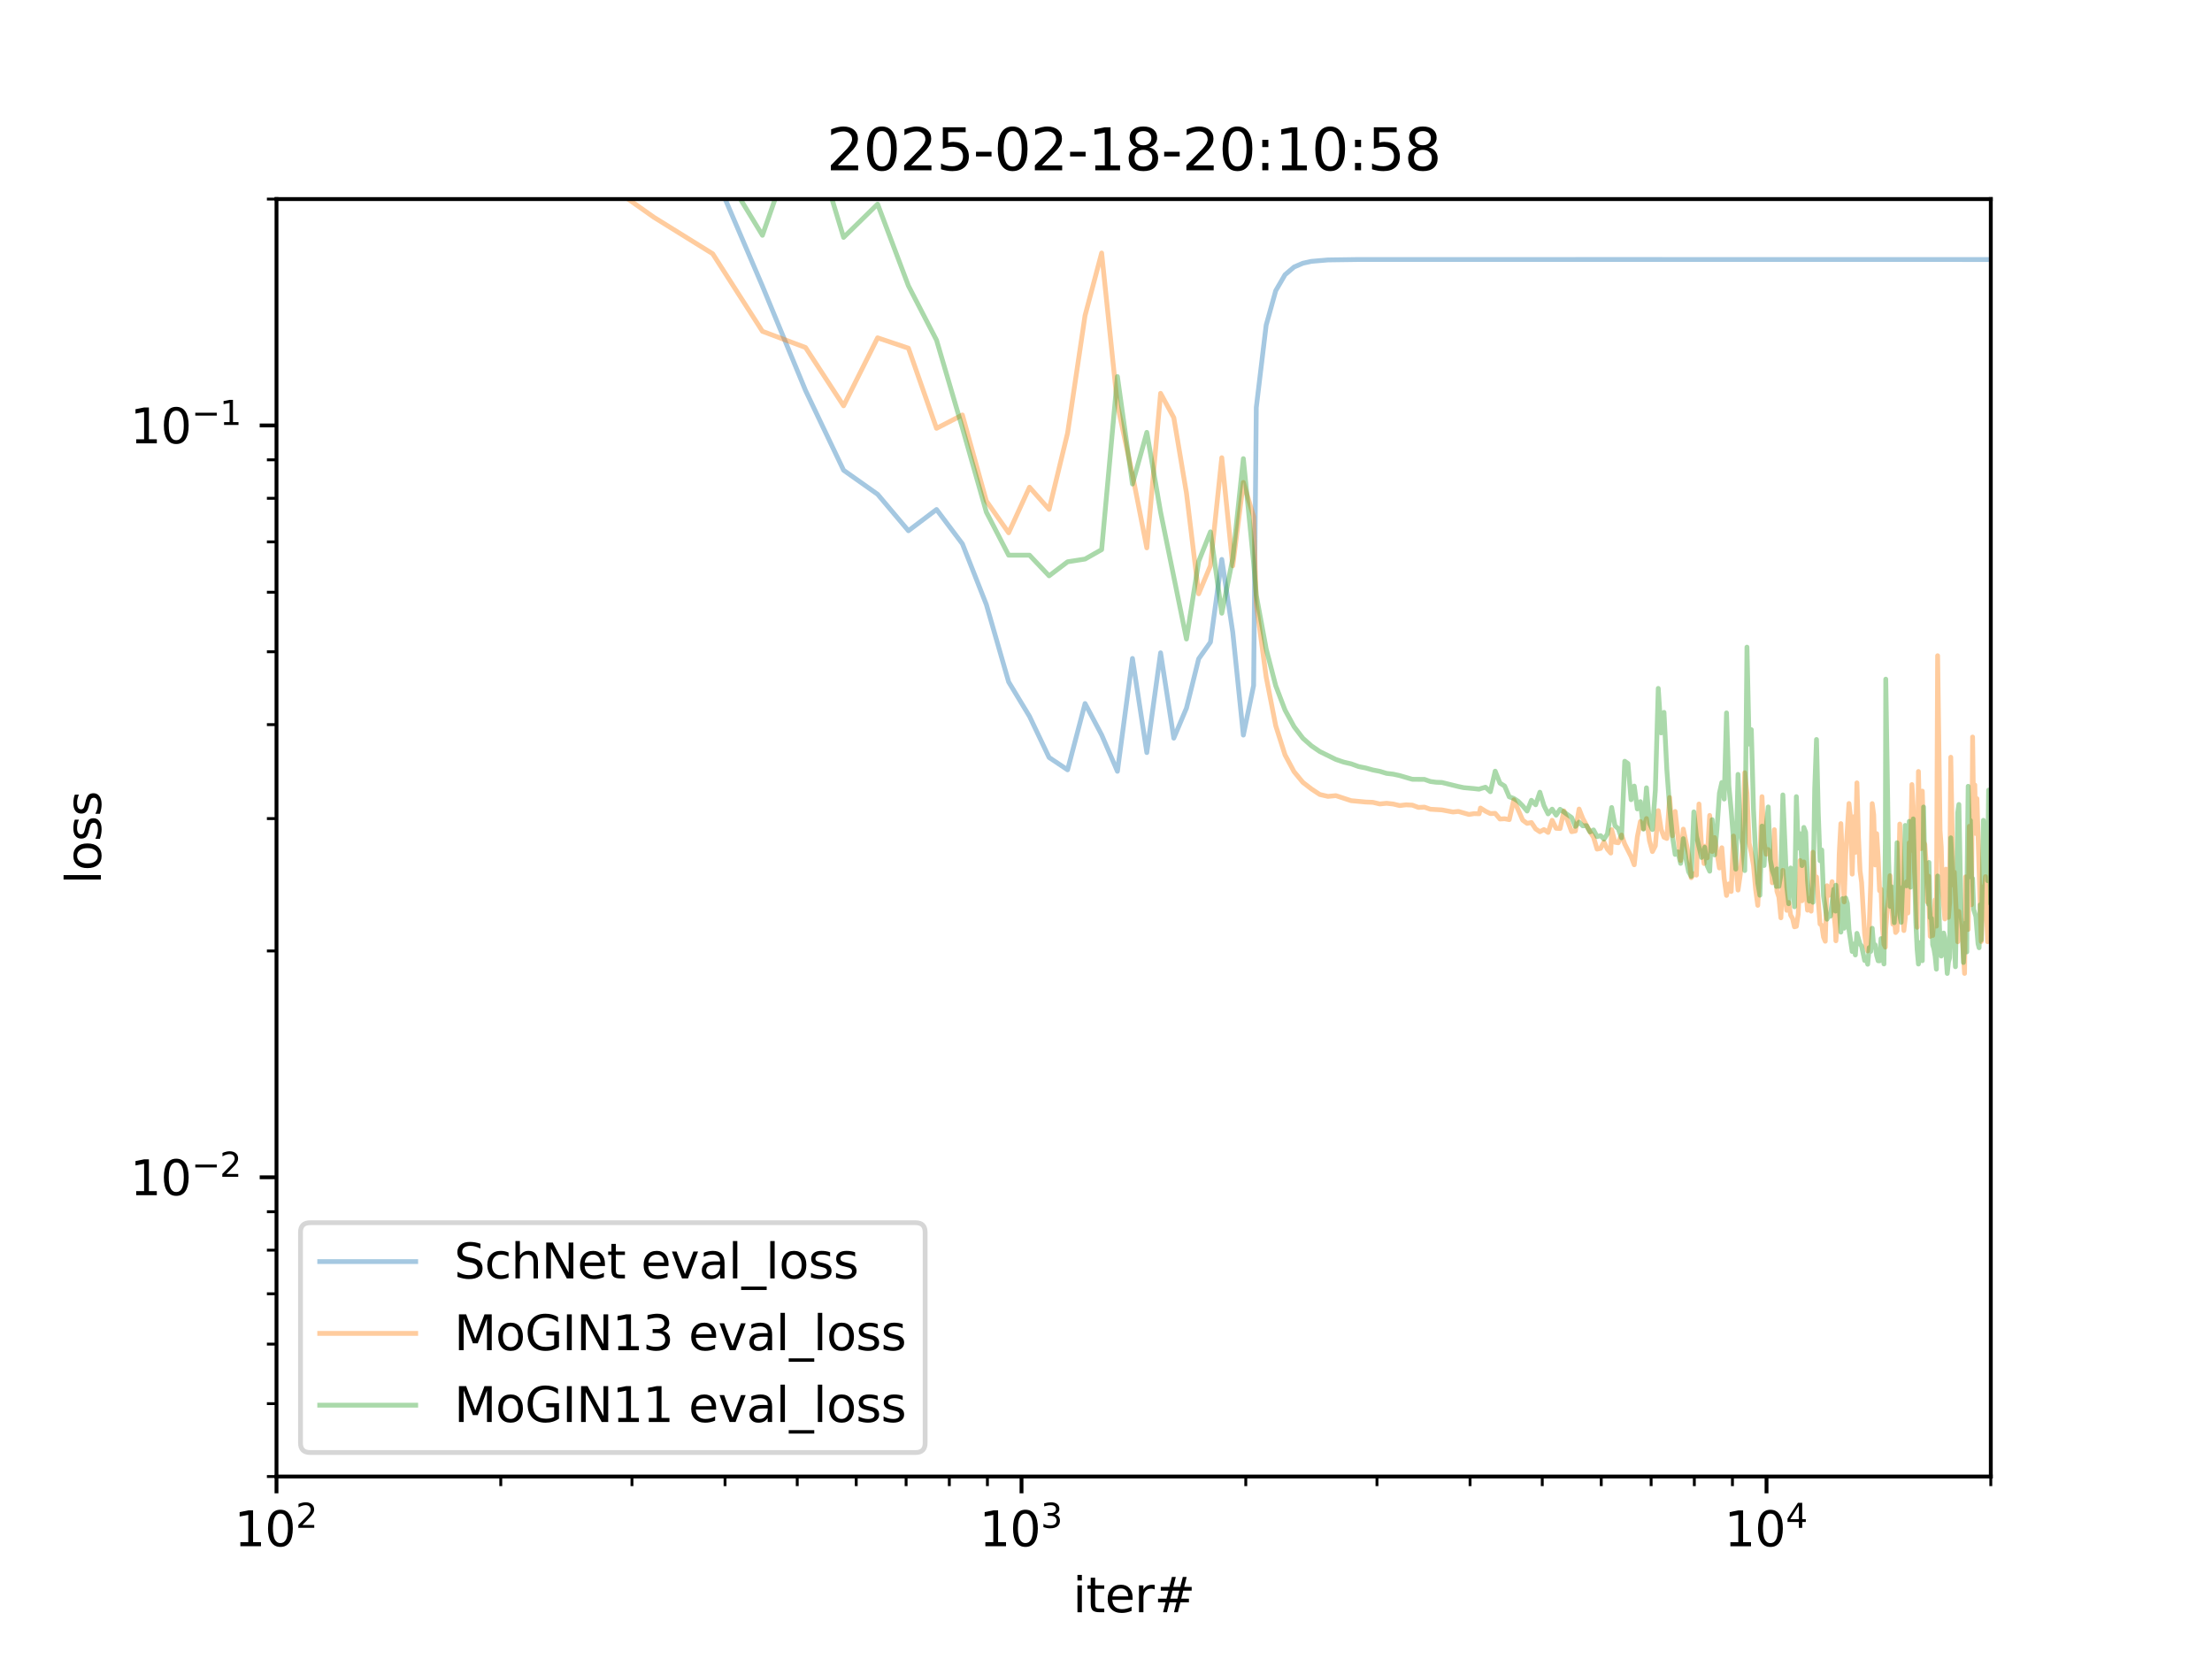 <?xml version="1.0" encoding="utf-8" standalone="no"?>
<!DOCTYPE svg PUBLIC "-//W3C//DTD SVG 1.1//EN"
  "http://www.w3.org/Graphics/SVG/1.1/DTD/svg11.dtd">
<svg xmlns:xlink="http://www.w3.org/1999/xlink" width="460.8pt" height="345.6pt" viewBox="0 0 460.8 345.6" xmlns="http://www.w3.org/2000/svg" version="1.1">
 <defs>
  <style type="text/css">*{stroke-linejoin: round; stroke-linecap: butt}</style>
 </defs>
 <g id="figure_1">
  <g id="patch_1">
   <path d="M 0 345.6 
L 460.8 345.6 
L 460.8 0 
L 0 0 
z
" style="fill: #ffffff"/>
  </g>
  <g id="axes_1">
   <g id="patch_2">
    <path d="M 57.6 307.584 
L 414.72 307.584 
L 414.72 41.472 
L 57.6 41.472 
z
" style="fill: #ffffff"/>
   </g>
   <g id="matplotlib.axis_1">
    <g id="xtick_1">
     <g id="line2d_1">
      <defs>
       <path id="m4273253ec6" d="M 0 0 
L 0 3.5 
" style="stroke: #000000; stroke-width: 0.8"/>
      </defs>
      <g>
       <use xlink:href="#m4273253ec6" x="57.6" y="307.584" style="stroke: #000000; stroke-width: 0.8"/>
      </g>
     </g>
     <g id="text_1">
      <!-- $\mathdefault{10^{2}}$ -->
      <g transform="translate(48.8 322.182) scale(0.1 -0.1)">
       <defs>
        <path id="DejaVuSans-31" d="M 794 531 
L 1825 531 
L 1825 4091 
L 703 3866 
L 703 4441 
L 1819 4666 
L 2450 4666 
L 2450 531 
L 3481 531 
L 3481 0 
L 794 0 
L 794 531 
z
" transform="scale(0.016)"/>
        <path id="DejaVuSans-30" d="M 2034 4250 
Q 1547 4250 1301 3770 
Q 1056 3291 1056 2328 
Q 1056 1369 1301 889 
Q 1547 409 2034 409 
Q 2525 409 2770 889 
Q 3016 1369 3016 2328 
Q 3016 3291 2770 3770 
Q 2525 4250 2034 4250 
z
M 2034 4750 
Q 2819 4750 3233 4129 
Q 3647 3509 3647 2328 
Q 3647 1150 3233 529 
Q 2819 -91 2034 -91 
Q 1250 -91 836 529 
Q 422 1150 422 2328 
Q 422 3509 836 4129 
Q 1250 4750 2034 4750 
z
" transform="scale(0.016)"/>
        <path id="DejaVuSans-32" d="M 1228 531 
L 3431 531 
L 3431 0 
L 469 0 
L 469 531 
Q 828 903 1448 1529 
Q 2069 2156 2228 2338 
Q 2531 2678 2651 2914 
Q 2772 3150 2772 3378 
Q 2772 3750 2511 3984 
Q 2250 4219 1831 4219 
Q 1534 4219 1204 4116 
Q 875 4013 500 3803 
L 500 4441 
Q 881 4594 1212 4672 
Q 1544 4750 1819 4750 
Q 2544 4750 2975 4387 
Q 3406 4025 3406 3419 
Q 3406 3131 3298 2873 
Q 3191 2616 2906 2266 
Q 2828 2175 2409 1742 
Q 1991 1309 1228 531 
z
" transform="scale(0.016)"/>
       </defs>
       <use xlink:href="#DejaVuSans-31" transform="translate(0 0.766)"/>
       <use xlink:href="#DejaVuSans-30" transform="translate(63.623 0.766)"/>
       <use xlink:href="#DejaVuSans-32" transform="translate(128.203 39.047) scale(0.7)"/>
      </g>
     </g>
    </g>
    <g id="xtick_2">
     <g id="line2d_2">
      <g>
       <use xlink:href="#m4273253ec6" x="212.8" y="307.584" style="stroke: #000000; stroke-width: 0.8"/>
      </g>
     </g>
     <g id="text_2">
      <!-- $\mathdefault{10^{3}}$ -->
      <g transform="translate(204 322.182) scale(0.1 -0.1)">
       <defs>
        <path id="DejaVuSans-33" d="M 2597 2516 
Q 3050 2419 3304 2112 
Q 3559 1806 3559 1356 
Q 3559 666 3084 287 
Q 2609 -91 1734 -91 
Q 1441 -91 1130 -33 
Q 819 25 488 141 
L 488 750 
Q 750 597 1062 519 
Q 1375 441 1716 441 
Q 2309 441 2620 675 
Q 2931 909 2931 1356 
Q 2931 1769 2642 2001 
Q 2353 2234 1838 2234 
L 1294 2234 
L 1294 2753 
L 1863 2753 
Q 2328 2753 2575 2939 
Q 2822 3125 2822 3475 
Q 2822 3834 2567 4026 
Q 2313 4219 1838 4219 
Q 1578 4219 1281 4162 
Q 984 4106 628 3988 
L 628 4550 
Q 988 4650 1302 4700 
Q 1616 4750 1894 4750 
Q 2613 4750 3031 4423 
Q 3450 4097 3450 3541 
Q 3450 3153 3228 2886 
Q 3006 2619 2597 2516 
z
" transform="scale(0.016)"/>
       </defs>
       <use xlink:href="#DejaVuSans-31" transform="translate(0 0.766)"/>
       <use xlink:href="#DejaVuSans-30" transform="translate(63.623 0.766)"/>
       <use xlink:href="#DejaVuSans-33" transform="translate(128.203 39.047) scale(0.7)"/>
      </g>
     </g>
    </g>
    <g id="xtick_3">
     <g id="line2d_3">
      <g>
       <use xlink:href="#m4273253ec6" x="368" y="307.584" style="stroke: #000000; stroke-width: 0.8"/>
      </g>
     </g>
     <g id="text_3">
      <!-- $\mathdefault{10^{4}}$ -->
      <g transform="translate(359.2 322.182) scale(0.1 -0.1)">
       <defs>
        <path id="DejaVuSans-34" d="M 2419 4116 
L 825 1625 
L 2419 1625 
L 2419 4116 
z
M 2253 4666 
L 3047 4666 
L 3047 1625 
L 3713 1625 
L 3713 1100 
L 3047 1100 
L 3047 0 
L 2419 0 
L 2419 1100 
L 313 1100 
L 313 1709 
L 2253 4666 
z
" transform="scale(0.016)"/>
       </defs>
       <use xlink:href="#DejaVuSans-31" transform="translate(0 0.684)"/>
       <use xlink:href="#DejaVuSans-30" transform="translate(63.623 0.684)"/>
       <use xlink:href="#DejaVuSans-34" transform="translate(128.203 38.966) scale(0.7)"/>
      </g>
     </g>
    </g>
    <g id="xtick_4">
     <g id="line2d_4">
      <defs>
       <path id="m242da9bcb6" d="M 0 0 
L 0 2 
" style="stroke: #000000; stroke-width: 0.6"/>
      </defs>
      <g>
       <use xlink:href="#m242da9bcb6" x="104.32" y="307.584" style="stroke: #000000; stroke-width: 0.6"/>
      </g>
     </g>
    </g>
    <g id="xtick_5">
     <g id="line2d_5">
      <g>
       <use xlink:href="#m242da9bcb6" x="131.649" y="307.584" style="stroke: #000000; stroke-width: 0.6"/>
      </g>
     </g>
    </g>
    <g id="xtick_6">
     <g id="line2d_6">
      <g>
       <use xlink:href="#m242da9bcb6" x="151.04" y="307.584" style="stroke: #000000; stroke-width: 0.6"/>
      </g>
     </g>
    </g>
    <g id="xtick_7">
     <g id="line2d_7">
      <g>
       <use xlink:href="#m242da9bcb6" x="166.08" y="307.584" style="stroke: #000000; stroke-width: 0.6"/>
      </g>
     </g>
    </g>
    <g id="xtick_8">
     <g id="line2d_8">
      <g>
       <use xlink:href="#m242da9bcb6" x="178.369" y="307.584" style="stroke: #000000; stroke-width: 0.6"/>
      </g>
     </g>
    </g>
    <g id="xtick_9">
     <g id="line2d_9">
      <g>
       <use xlink:href="#m242da9bcb6" x="188.759" y="307.584" style="stroke: #000000; stroke-width: 0.6"/>
      </g>
     </g>
    </g>
    <g id="xtick_10">
     <g id="line2d_10">
      <g>
       <use xlink:href="#m242da9bcb6" x="197.76" y="307.584" style="stroke: #000000; stroke-width: 0.6"/>
      </g>
     </g>
    </g>
    <g id="xtick_11">
     <g id="line2d_11">
      <g>
       <use xlink:href="#m242da9bcb6" x="205.698" y="307.584" style="stroke: #000000; stroke-width: 0.6"/>
      </g>
     </g>
    </g>
    <g id="xtick_12">
     <g id="line2d_12">
      <g>
       <use xlink:href="#m242da9bcb6" x="259.52" y="307.584" style="stroke: #000000; stroke-width: 0.6"/>
      </g>
     </g>
    </g>
    <g id="xtick_13">
     <g id="line2d_13">
      <g>
       <use xlink:href="#m242da9bcb6" x="286.849" y="307.584" style="stroke: #000000; stroke-width: 0.6"/>
      </g>
     </g>
    </g>
    <g id="xtick_14">
     <g id="line2d_14">
      <g>
       <use xlink:href="#m242da9bcb6" x="306.24" y="307.584" style="stroke: #000000; stroke-width: 0.6"/>
      </g>
     </g>
    </g>
    <g id="xtick_15">
     <g id="line2d_15">
      <g>
       <use xlink:href="#m242da9bcb6" x="321.28" y="307.584" style="stroke: #000000; stroke-width: 0.6"/>
      </g>
     </g>
    </g>
    <g id="xtick_16">
     <g id="line2d_16">
      <g>
       <use xlink:href="#m242da9bcb6" x="333.569" y="307.584" style="stroke: #000000; stroke-width: 0.6"/>
      </g>
     </g>
    </g>
    <g id="xtick_17">
     <g id="line2d_17">
      <g>
       <use xlink:href="#m242da9bcb6" x="343.959" y="307.584" style="stroke: #000000; stroke-width: 0.6"/>
      </g>
     </g>
    </g>
    <g id="xtick_18">
     <g id="line2d_18">
      <g>
       <use xlink:href="#m242da9bcb6" x="352.96" y="307.584" style="stroke: #000000; stroke-width: 0.6"/>
      </g>
     </g>
    </g>
    <g id="xtick_19">
     <g id="line2d_19">
      <g>
       <use xlink:href="#m242da9bcb6" x="360.899" y="307.584" style="stroke: #000000; stroke-width: 0.6"/>
      </g>
     </g>
    </g>
    <g id="xtick_20">
     <g id="line2d_20">
      <g>
       <use xlink:href="#m242da9bcb6" x="414.72" y="307.584" style="stroke: #000000; stroke-width: 0.6"/>
      </g>
     </g>
    </g>
    <g id="text_4">
     <!-- iter# -->
     <g transform="translate(223.489 335.861) scale(0.1 -0.1)">
      <defs>
       <path id="DejaVuSans-69" d="M 603 3500 
L 1178 3500 
L 1178 0 
L 603 0 
L 603 3500 
z
M 603 4863 
L 1178 4863 
L 1178 4134 
L 603 4134 
L 603 4863 
z
" transform="scale(0.016)"/>
       <path id="DejaVuSans-74" d="M 1172 4494 
L 1172 3500 
L 2356 3500 
L 2356 3053 
L 1172 3053 
L 1172 1153 
Q 1172 725 1289 603 
Q 1406 481 1766 481 
L 2356 481 
L 2356 0 
L 1766 0 
Q 1100 0 847 248 
Q 594 497 594 1153 
L 594 3053 
L 172 3053 
L 172 3500 
L 594 3500 
L 594 4494 
L 1172 4494 
z
" transform="scale(0.016)"/>
       <path id="DejaVuSans-65" d="M 3597 1894 
L 3597 1613 
L 953 1613 
Q 991 1019 1311 708 
Q 1631 397 2203 397 
Q 2534 397 2845 478 
Q 3156 559 3463 722 
L 3463 178 
Q 3153 47 2828 -22 
Q 2503 -91 2169 -91 
Q 1331 -91 842 396 
Q 353 884 353 1716 
Q 353 2575 817 3079 
Q 1281 3584 2069 3584 
Q 2775 3584 3186 3129 
Q 3597 2675 3597 1894 
z
M 3022 2063 
Q 3016 2534 2758 2815 
Q 2500 3097 2075 3097 
Q 1594 3097 1305 2825 
Q 1016 2553 972 2059 
L 3022 2063 
z
" transform="scale(0.016)"/>
       <path id="DejaVuSans-72" d="M 2631 2963 
Q 2534 3019 2420 3045 
Q 2306 3072 2169 3072 
Q 1681 3072 1420 2755 
Q 1159 2438 1159 1844 
L 1159 0 
L 581 0 
L 581 3500 
L 1159 3500 
L 1159 2956 
Q 1341 3275 1631 3429 
Q 1922 3584 2338 3584 
Q 2397 3584 2469 3576 
Q 2541 3569 2628 3553 
L 2631 2963 
z
" transform="scale(0.016)"/>
       <path id="DejaVuSans-23" d="M 3272 2816 
L 2363 2816 
L 2100 1772 
L 3016 1772 
L 3272 2816 
z
M 2803 4594 
L 2478 3297 
L 3391 3297 
L 3719 4594 
L 4219 4594 
L 3897 3297 
L 4872 3297 
L 4872 2816 
L 3775 2816 
L 3519 1772 
L 4513 1772 
L 4513 1294 
L 3397 1294 
L 3072 0 
L 2572 0 
L 2894 1294 
L 1978 1294 
L 1656 0 
L 1153 0 
L 1478 1294 
L 494 1294 
L 494 1772 
L 1594 1772 
L 1856 2816 
L 850 2816 
L 850 3297 
L 1978 3297 
L 2297 4594 
L 2803 4594 
z
" transform="scale(0.016)"/>
      </defs>
      <use xlink:href="#DejaVuSans-69"/>
      <use xlink:href="#DejaVuSans-74" x="27.783"/>
      <use xlink:href="#DejaVuSans-65" x="66.992"/>
      <use xlink:href="#DejaVuSans-72" x="128.516"/>
      <use xlink:href="#DejaVuSans-23" x="169.629"/>
     </g>
    </g>
   </g>
   <g id="matplotlib.axis_2">
    <g id="ytick_1">
     <g id="line2d_21">
      <defs>
       <path id="m12b97d89aa" d="M 0 0 
L -3.5 0 
" style="stroke: #000000; stroke-width: 0.8"/>
      </defs>
      <g>
       <use xlink:href="#m12b97d89aa" x="57.6" y="245.254" style="stroke: #000000; stroke-width: 0.8"/>
      </g>
     </g>
     <g id="text_5">
      <!-- $\mathdefault{10^{-2}}$ -->
      <g transform="translate(27.1 249.053) scale(0.1 -0.1)">
       <defs>
        <path id="DejaVuSans-2212" d="M 678 2272 
L 4684 2272 
L 4684 1741 
L 678 1741 
L 678 2272 
z
" transform="scale(0.016)"/>
       </defs>
       <use xlink:href="#DejaVuSans-31" transform="translate(0 0.766)"/>
       <use xlink:href="#DejaVuSans-30" transform="translate(63.623 0.766)"/>
       <use xlink:href="#DejaVuSans-2212" transform="translate(128.203 39.047) scale(0.7)"/>
       <use xlink:href="#DejaVuSans-32" transform="translate(186.855 39.047) scale(0.7)"/>
      </g>
     </g>
    </g>
    <g id="ytick_2">
     <g id="line2d_22">
      <g>
       <use xlink:href="#m12b97d89aa" x="57.6" y="88.623" style="stroke: #000000; stroke-width: 0.8"/>
      </g>
     </g>
     <g id="text_6">
      <!-- $\mathdefault{10^{-1}}$ -->
      <g transform="translate(27.1 92.422) scale(0.1 -0.1)">
       <use xlink:href="#DejaVuSans-31" transform="translate(0 0.684)"/>
       <use xlink:href="#DejaVuSans-30" transform="translate(63.623 0.684)"/>
       <use xlink:href="#DejaVuSans-2212" transform="translate(128.203 38.966) scale(0.7)"/>
       <use xlink:href="#DejaVuSans-31" transform="translate(186.855 38.966) scale(0.7)"/>
      </g>
     </g>
    </g>
    <g id="ytick_3">
     <g id="line2d_23">
      <defs>
       <path id="m4b18f6ef11" d="M 0 0 
L -2 0 
" style="stroke: #000000; stroke-width: 0.6"/>
      </defs>
      <g>
       <use xlink:href="#m4b18f6ef11" x="57.6" y="307.584" style="stroke: #000000; stroke-width: 0.6"/>
      </g>
     </g>
    </g>
    <g id="ytick_4">
     <g id="line2d_24">
      <g>
       <use xlink:href="#m4b18f6ef11" x="57.6" y="292.405" style="stroke: #000000; stroke-width: 0.6"/>
      </g>
     </g>
    </g>
    <g id="ytick_5">
     <g id="line2d_25">
      <g>
       <use xlink:href="#m4b18f6ef11" x="57.6" y="280.003" style="stroke: #000000; stroke-width: 0.6"/>
      </g>
     </g>
    </g>
    <g id="ytick_6">
     <g id="line2d_26">
      <g>
       <use xlink:href="#m4b18f6ef11" x="57.6" y="269.517" style="stroke: #000000; stroke-width: 0.6"/>
      </g>
     </g>
    </g>
    <g id="ytick_7">
     <g id="line2d_27">
      <g>
       <use xlink:href="#m4b18f6ef11" x="57.6" y="260.433" style="stroke: #000000; stroke-width: 0.6"/>
      </g>
     </g>
    </g>
    <g id="ytick_8">
     <g id="line2d_28">
      <g>
       <use xlink:href="#m4b18f6ef11" x="57.6" y="252.421" style="stroke: #000000; stroke-width: 0.6"/>
      </g>
     </g>
    </g>
    <g id="ytick_9">
     <g id="line2d_29">
      <g>
       <use xlink:href="#m4b18f6ef11" x="57.6" y="198.103" style="stroke: #000000; stroke-width: 0.6"/>
      </g>
     </g>
    </g>
    <g id="ytick_10">
     <g id="line2d_30">
      <g>
       <use xlink:href="#m4b18f6ef11" x="57.6" y="170.522" style="stroke: #000000; stroke-width: 0.6"/>
      </g>
     </g>
    </g>
    <g id="ytick_11">
     <g id="line2d_31">
      <g>
       <use xlink:href="#m4b18f6ef11" x="57.6" y="150.953" style="stroke: #000000; stroke-width: 0.6"/>
      </g>
     </g>
    </g>
    <g id="ytick_12">
     <g id="line2d_32">
      <g>
       <use xlink:href="#m4b18f6ef11" x="57.6" y="135.773" style="stroke: #000000; stroke-width: 0.6"/>
      </g>
     </g>
    </g>
    <g id="ytick_13">
     <g id="line2d_33">
      <g>
       <use xlink:href="#m4b18f6ef11" x="57.6" y="123.371" style="stroke: #000000; stroke-width: 0.6"/>
      </g>
     </g>
    </g>
    <g id="ytick_14">
     <g id="line2d_34">
      <g>
       <use xlink:href="#m4b18f6ef11" x="57.6" y="112.885" style="stroke: #000000; stroke-width: 0.6"/>
      </g>
     </g>
    </g>
    <g id="ytick_15">
     <g id="line2d_35">
      <g>
       <use xlink:href="#m4b18f6ef11" x="57.6" y="103.802" style="stroke: #000000; stroke-width: 0.6"/>
      </g>
     </g>
    </g>
    <g id="ytick_16">
     <g id="line2d_36">
      <g>
       <use xlink:href="#m4b18f6ef11" x="57.6" y="95.79" style="stroke: #000000; stroke-width: 0.6"/>
      </g>
     </g>
    </g>
    <g id="ytick_17">
     <g id="line2d_37">
      <g>
       <use xlink:href="#m4b18f6ef11" x="57.6" y="41.472" style="stroke: #000000; stroke-width: 0.6"/>
      </g>
     </g>
    </g>
    <g id="text_7">
     <!-- loss -->
     <g transform="translate(21.02 184.186) rotate(-90) scale(0.1 -0.1)">
      <defs>
       <path id="DejaVuSans-6c" d="M 603 4863 
L 1178 4863 
L 1178 0 
L 603 0 
L 603 4863 
z
" transform="scale(0.016)"/>
       <path id="DejaVuSans-6f" d="M 1959 3097 
Q 1497 3097 1228 2736 
Q 959 2375 959 1747 
Q 959 1119 1226 758 
Q 1494 397 1959 397 
Q 2419 397 2687 759 
Q 2956 1122 2956 1747 
Q 2956 2369 2687 2733 
Q 2419 3097 1959 3097 
z
M 1959 3584 
Q 2709 3584 3137 3096 
Q 3566 2609 3566 1747 
Q 3566 888 3137 398 
Q 2709 -91 1959 -91 
Q 1206 -91 779 398 
Q 353 888 353 1747 
Q 353 2609 779 3096 
Q 1206 3584 1959 3584 
z
" transform="scale(0.016)"/>
       <path id="DejaVuSans-73" d="M 2834 3397 
L 2834 2853 
Q 2591 2978 2328 3040 
Q 2066 3103 1784 3103 
Q 1356 3103 1142 2972 
Q 928 2841 928 2578 
Q 928 2378 1081 2264 
Q 1234 2150 1697 2047 
L 1894 2003 
Q 2506 1872 2764 1633 
Q 3022 1394 3022 966 
Q 3022 478 2636 193 
Q 2250 -91 1575 -91 
Q 1294 -91 989 -36 
Q 684 19 347 128 
L 347 722 
Q 666 556 975 473 
Q 1284 391 1588 391 
Q 1994 391 2212 530 
Q 2431 669 2431 922 
Q 2431 1156 2273 1281 
Q 2116 1406 1581 1522 
L 1381 1569 
Q 847 1681 609 1914 
Q 372 2147 372 2553 
Q 372 3047 722 3315 
Q 1072 3584 1716 3584 
Q 2034 3584 2315 3537 
Q 2597 3491 2834 3397 
z
" transform="scale(0.016)"/>
      </defs>
      <use xlink:href="#DejaVuSans-6c"/>
      <use xlink:href="#DejaVuSans-6f" x="27.783"/>
      <use xlink:href="#DejaVuSans-73" x="88.965"/>
      <use xlink:href="#DejaVuSans-73" x="141.064"/>
     </g>
    </g>
   </g>
   <g id="line2d_38">
    <path d="M 131.112 -1 
L 136.21 10.909 
L 148.464 35.4 
L 158.829 59.601 
L 167.81 81.357 
L 175.735 97.96 
L 182.824 102.969 
L 189.239 110.561 
L 195.096 106.136 
L 200.484 113.289 
L 205.473 125.936 
L 210.119 142.057 
L 214.464 149.231 
L 218.547 157.8 
L 222.396 160.367 
L 226.037 146.559 
L 229.492 153.089 
L 232.778 160.678 
L 235.911 137.169 
L 238.905 156.774 
L 241.772 135.99 
L 244.522 153.771 
L 247.164 147.506 
L 249.706 137.24 
L 252.156 133.777 
L 254.52 116.538 
L 256.804 131.697 
L 259.013 153.132 
L 261.151 142.811 
L 261.708 84.879 
L 263.765 67.735 
L 265.76 60.551 
L 267.698 57.225 
L 269.582 55.621 
L 271.415 54.833 
L 273.199 54.442 
L 276.631 54.15 
L 283.013 54.06 
L 340.441 54.056 
L 416.823 54.066 
L 416.823 54.066 
" clip-path="url(#p93d9e085eb)" style="fill: none; stroke: #1f77b4; stroke-opacity: 0.4; stroke-linecap: square"/>
   </g>
   <g id="line2d_39">
    <path d="M 92.504 -1 
L 101.919 8.905 
L 121.222 34.681 
L 136.21 45.257 
L 148.464 52.861 
L 158.829 69.018 
L 167.81 72.393 
L 175.735 84.541 
L 182.824 70.372 
L 189.239 72.532 
L 195.096 89.229 
L 200.484 86.444 
L 205.473 104.356 
L 210.119 110.991 
L 214.464 101.493 
L 218.547 106.113 
L 222.396 90.228 
L 226.037 65.73 
L 229.492 52.702 
L 232.778 84.289 
L 235.911 98.888 
L 238.905 114.133 
L 241.772 81.938 
L 244.522 87.001 
L 247.164 102.729 
L 249.706 123.702 
L 252.156 117.833 
L 254.52 95.352 
L 256.804 117.878 
L 259.013 100.498 
L 261.151 107.617 
L 261.708 125.723 
L 263.765 141.02 
L 265.76 151.196 
L 267.698 157.267 
L 269.582 160.768 
L 271.415 162.981 
L 273.199 164.36 
L 274.937 165.507 
L 276.631 165.904 
L 278.284 165.749 
L 281.473 166.796 
L 284.518 167.079 
L 285.99 167.137 
L 287.431 167.482 
L 288.842 167.339 
L 290.223 167.492 
L 291.577 167.815 
L 292.905 167.658 
L 294.207 167.723 
L 295.484 168.199 
L 296.737 168.143 
L 297.967 168.577 
L 300.363 168.717 
L 302.676 169.154 
L 303.804 169.037 
L 306.003 169.666 
L 307.077 169.494 
L 308.134 169.523 
L 308.412 168.331 
L 309.448 168.983 
L 310.469 169.485 
L 311.474 169.437 
L 312.465 170.619 
L 313.441 170.557 
L 314.403 170.745 
L 315.352 166.615 
L 317.21 170.853 
L 318.12 171.523 
L 319.018 171.345 
L 319.905 172.678 
L 320.78 173.268 
L 321.643 172.805 
L 322.496 173.413 
L 323.338 170.88 
L 324.17 172.548 
L 324.991 172.598 
L 325.803 168.923 
L 327.397 173.255 
L 328.181 173.106 
L 328.955 168.535 
L 329.721 170.481 
L 331.226 173.253 
L 331.966 174.425 
L 332.699 176.887 
L 333.423 176.737 
L 334.14 175.399 
L 334.849 176.902 
L 335.551 177.712 
L 335.736 172.842 
L 336.428 175.452 
L 337.114 175.567 
L 337.793 173.955 
L 338.465 175.826 
L 339.789 178.432 
L 340.441 180.149 
L 341.087 174.322 
L 341.727 171.14 
L 342.361 172.643 
L 342.989 170.516 
L 343.612 175.114 
L 344.228 177.397 
L 344.839 176.203 
L 345.445 168.868 
L 346.045 172.773 
L 346.64 174.4 
L 347.23 174.673 
L 347.814 166.136 
L 348.394 174.102 
L 348.968 169.042 
L 350.103 179.279 
L 350.663 172.719 
L 351.77 178.115 
L 352.316 182.853 
L 352.859 181.994 
L 353.396 182.299 
L 353.93 167.491 
L 354.459 176.388 
L 354.985 179.891 
L 355.124 176.278 
L 355.644 178.711 
L 356.16 169.866 
L 356.672 177.401 
L 357.181 174.488 
L 358.186 180.817 
L 358.683 176.599 
L 359.177 182.981 
L 359.667 186.535 
L 360.153 184.131 
L 360.636 185.716 
L 361.115 174.159 
L 362.064 185.417 
L 362.534 182.138 
L 363 177.21 
L 363.463 160.975 
L 363.923 165.253 
L 364.379 175.641 
L 364.833 177.668 
L 365.284 180.27 
L 365.731 185.275 
L 366.176 188.602 
L 366.618 179.236 
L 367.057 165.956 
L 367.493 175.581 
L 367.926 177.957 
L 368.356 176.972 
L 368.784 177.857 
L 369.209 183.899 
L 369.632 172.837 
L 370.162 185.638 
L 370.579 186.893 
L 370.993 191.196 
L 371.404 181.3 
L 371.813 186.268 
L 372.219 189.641 
L 372.623 188 
L 373.025 190.647 
L 373.424 191.34 
L 373.821 193.076 
L 374.216 192.967 
L 374.608 190.433 
L 374.998 179.262 
L 375.386 187.647 
L 375.771 179.554 
L 376.535 189.605 
L 376.914 187.156 
L 377.291 189.815 
L 377.666 177.54 
L 378.039 182.933 
L 378.41 182.695 
L 379.145 192.487 
L 379.509 192.765 
L 379.872 195.216 
L 380.233 196.079 
L 380.592 184.507 
L 380.949 186.537 
L 381.304 185.838 
L 381.657 183.666 
L 382.008 189.861 
L 382.358 193.546 
L 382.45 195.983 
L 382.797 191.53 
L 383.143 177.94 
L 383.487 171.573 
L 384.169 187.883 
L 384.507 177.983 
L 385.179 167.386 
L 385.513 170.354 
L 385.845 182.097 
L 386.175 170.139 
L 386.504 177.554 
L 386.831 163.082 
L 387.156 174.443 
L 387.48 181.395 
L 387.802 183.827 
L 388.442 194.542 
L 388.76 197.106 
L 389.076 198.098 
L 389.391 193.264 
L 389.704 184.321 
L 390.016 167.404 
L 390.327 169.753 
L 390.636 180.184 
L 390.943 173.664 
L 391.25 178.545 
L 391.555 185.557 
L 391.858 185.244 
L 392.16 193.245 
L 392.461 196.732 
L 392.76 197.302 
L 392.84 193.526 
L 393.137 189.517 
L 393.434 187.194 
L 393.729 182.424 
L 394.315 192.531 
L 394.607 191.316 
L 394.897 194.262 
L 395.186 193.899 
L 395.473 185.491 
L 395.76 171.663 
L 396.329 189.322 
L 396.611 193.85 
L 396.893 191.294 
L 397.173 183.683 
L 397.453 190.201 
L 397.731 175.565 
L 398.008 177.164 
L 398.283 163.437 
L 398.558 168.003 
L 398.832 181.599 
L 399.104 185.775 
L 399.376 193.174 
L 399.646 160.711 
L 399.915 172.215 
L 400.183 176.788 
L 400.45 164.803 
L 400.716 175.33 
L 400.981 175.933 
L 401.245 179.74 
L 401.508 187.926 
L 401.77 182.516 
L 401.839 188.201 
L 402.1 195.055 
L 402.36 191.972 
L 402.618 194.879 
L 403.132 187.435 
L 403.388 192.935 
L 403.643 136.598 
L 404.149 173.001 
L 404.401 176.496 
L 404.652 185.829 
L 405.151 191.438 
L 405.399 181.056 
L 405.646 181.89 
L 405.893 191.118 
L 406.138 188.039 
L 406.383 157.743 
L 406.869 184.363 
L 407.111 181.664 
L 407.832 196.187 
L 408.07 189.872 
L 408.308 192.43 
L 408.78 194.809 
L 409.25 202.784 
L 409.483 182.663 
L 409.716 182.795 
L 409.778 190.714 
L 410.009 193.623 
L 410.24 172.14 
L 410.471 184.089 
L 410.7 188.477 
L 410.928 153.535 
L 411.156 170.178 
L 411.383 163.512 
L 411.609 173.646 
L 411.835 166.369 
L 412.729 196.133 
L 413.172 184.692 
L 413.393 185.201 
L 413.612 182.618 
L 414.049 196.175 
L 414.267 195.508 
L 414.484 192.442 
L 414.7 182.823 
L 414.915 166.668 
L 415.13 182.284 
L 415.77 202.121 
L 415.982 196.63 
L 416.193 197.213 
L 416.404 199.262 
L 416.614 202.562 
L 416.823 199.892 
L 416.823 199.892 
" clip-path="url(#p93d9e085eb)" style="fill: none; stroke: #ff7f0e; stroke-opacity: 0.4; stroke-linecap: square"/>
   </g>
   <g id="line2d_40">
    <path d="M 103.55 -1 
L 121.222 0.995 
L 136.21 29.301 
L 148.464 31.995 
L 158.829 49.018 
L 167.81 23.273 
L 175.735 49.456 
L 182.824 42.519 
L 189.239 59.535 
L 195.096 70.853 
L 200.484 89.152 
L 205.473 106.679 
L 210.119 115.655 
L 214.464 115.654 
L 218.547 119.956 
L 222.396 117.032 
L 226.037 116.461 
L 229.492 114.499 
L 232.778 78.442 
L 235.911 100.829 
L 238.905 90.065 
L 241.772 106.681 
L 247.164 133.122 
L 249.706 116.946 
L 252.156 110.792 
L 254.52 127.749 
L 256.804 116.352 
L 259.013 95.542 
L 261.151 117.195 
L 261.708 123.995 
L 263.765 135.152 
L 265.76 142.862 
L 267.698 147.931 
L 269.582 151.386 
L 271.415 153.791 
L 273.199 155.371 
L 274.937 156.561 
L 278.284 158.205 
L 279.897 158.755 
L 281.473 159.123 
L 283.013 159.684 
L 284.518 159.987 
L 285.99 160.399 
L 287.431 160.678 
L 288.842 161.107 
L 290.223 161.269 
L 291.577 161.567 
L 294.207 162.336 
L 296.737 162.36 
L 297.967 162.796 
L 299.176 162.957 
L 300.363 163.001 
L 303.804 163.848 
L 304.912 164.081 
L 307.077 164.281 
L 308.134 164.403 
L 308.412 164.29 
L 309.448 163.99 
L 310.469 164.93 
L 311.474 160.646 
L 312.465 163.132 
L 313.441 163.746 
L 314.403 165.989 
L 315.352 166.332 
L 316.287 166.946 
L 317.21 167.876 
L 318.12 168.958 
L 319.018 166.717 
L 319.905 167.649 
L 320.78 165.032 
L 321.643 167.831 
L 322.496 169.55 
L 323.338 168.559 
L 324.17 169.811 
L 324.991 168.594 
L 327.397 170.309 
L 328.181 172.156 
L 328.955 171.262 
L 329.721 172.042 
L 330.477 171.993 
L 331.226 173.308 
L 331.966 172.892 
L 332.699 174.282 
L 333.423 174.078 
L 334.14 174.817 
L 334.849 173.727 
L 335.736 168.216 
L 336.428 172.014 
L 337.114 172.629 
L 337.793 174.539 
L 338.465 158.578 
L 339.13 159.053 
L 339.789 166.592 
L 340.441 163.752 
L 341.087 168.518 
L 341.727 166.999 
L 342.361 172.728 
L 342.989 164.113 
L 343.612 171.517 
L 344.228 172.812 
L 344.839 164.597 
L 345.445 143.406 
L 346.045 152.679 
L 346.64 148.397 
L 347.23 160.309 
L 347.814 168.175 
L 348.394 174.188 
L 348.968 177.999 
L 349.538 177.452 
L 350.103 179.862 
L 350.663 174.709 
L 351.219 178.901 
L 351.77 181.592 
L 352.316 182.573 
L 352.859 169.133 
L 353.396 174.123 
L 354.459 178.626 
L 354.985 177.26 
L 355.124 176.498 
L 355.644 180.366 
L 356.16 181.494 
L 356.672 170.746 
L 357.181 178.099 
L 357.685 172.568 
L 358.186 165.234 
L 358.683 163.014 
L 359.177 166.459 
L 359.667 148.507 
L 360.153 163.662 
L 360.636 168.796 
L 361.591 181.063 
L 362.064 161.32 
L 362.534 173.266 
L 363 175.982 
L 363.463 181.357 
L 363.923 134.81 
L 364.379 155.012 
L 364.833 152.001 
L 365.284 168.665 
L 365.731 177.958 
L 366.176 183.912 
L 366.618 186.496 
L 367.057 172.086 
L 367.493 180.3 
L 367.926 172.235 
L 368.356 168.1 
L 368.784 179.097 
L 369.209 181.332 
L 369.632 182.613 
L 370.051 184.671 
L 370.162 181.007 
L 370.579 184.64 
L 370.993 182.282 
L 371.404 165.594 
L 372.219 184.813 
L 372.623 188.267 
L 373.025 180.81 
L 373.424 182.216 
L 373.821 188.898 
L 374.216 165.956 
L 374.608 176.663 
L 374.998 173.675 
L 375.386 180.324 
L 375.771 172.367 
L 376.154 173.392 
L 376.535 183.392 
L 376.914 187.724 
L 377.291 186.492 
L 377.666 187.96 
L 378.039 164.234 
L 378.41 154.046 
L 378.778 169.363 
L 379.145 179.3 
L 379.509 177.07 
L 379.872 186.613 
L 380.592 191.494 
L 380.949 190.704 
L 381.304 190.865 
L 382.008 185.242 
L 382.358 189.805 
L 382.45 184.402 
L 382.797 189.152 
L 383.143 188.984 
L 383.487 194.178 
L 383.829 187.199 
L 384.169 193.364 
L 384.507 187.087 
L 384.844 188.198 
L 385.179 193.716 
L 385.845 198.215 
L 386.175 196.653 
L 386.504 198.934 
L 386.831 194.436 
L 387.48 196.667 
L 387.802 197.067 
L 388.442 200.094 
L 388.76 199.597 
L 389.076 200.873 
L 389.391 197.399 
L 389.704 198.205 
L 390.016 193.375 
L 390.327 197.261 
L 390.636 196.819 
L 390.943 199.042 
L 391.25 200.149 
L 391.555 200.163 
L 391.858 195.529 
L 392.461 200.814 
L 392.76 174.736 
L 392.84 141.479 
L 393.434 179.158 
L 393.729 188.82 
L 394.023 184.715 
L 394.607 192.209 
L 394.897 186.921 
L 395.186 175.55 
L 395.473 184.988 
L 395.76 190.642 
L 396.045 192.144 
L 396.329 184.984 
L 396.611 184.43 
L 396.893 171.945 
L 397.173 184.535 
L 397.453 180.811 
L 397.731 171.1 
L 398.008 184.814 
L 398.283 182.976 
L 398.558 170.591 
L 399.104 192.12 
L 399.376 197.785 
L 399.646 200.832 
L 399.915 199.074 
L 400.183 196.261 
L 400.45 200.133 
L 400.716 168.116 
L 400.981 181.588 
L 401.245 180.136 
L 401.508 182.166 
L 401.77 188.407 
L 401.839 179.662 
L 402.1 191.19 
L 402.36 191.3 
L 402.618 196.799 
L 402.876 197.683 
L 403.132 199.251 
L 403.388 201.887 
L 403.643 182.481 
L 404.149 196.481 
L 404.401 199.173 
L 404.652 198.366 
L 404.902 194.371 
L 405.151 195.364 
L 405.646 202.79 
L 405.893 200.44 
L 406.138 199.519 
L 406.383 174.525 
L 406.626 179.457 
L 406.869 191.509 
L 407.352 201.391 
L 407.592 189.152 
L 407.832 169.273 
L 408.07 167.584 
L 408.544 191.055 
L 408.78 193.627 
L 409.016 200.509 
L 409.483 192.292 
L 409.716 198.302 
L 409.778 182.983 
L 410.009 163.796 
L 410.24 171.809 
L 410.471 170.917 
L 410.7 182.774 
L 410.928 183.015 
L 411.156 189.47 
L 411.609 190.909 
L 412.06 196.588 
L 412.284 197.433 
L 412.507 188.483 
L 412.729 195.82 
L 413.172 170.887 
L 413.612 178.098 
L 413.831 177.947 
L 414.049 183.46 
L 414.267 164.593 
L 414.7 188.266 
L 414.915 184.094 
L 415.13 193.002 
L 415.344 194.213 
L 415.557 160.969 
L 415.77 175.632 
L 415.982 172.128 
L 416.193 184.826 
L 416.404 188.036 
L 416.614 177.411 
L 416.823 186.875 
L 416.823 186.875 
" clip-path="url(#p93d9e085eb)" style="fill: none; stroke: #2ca02c; stroke-opacity: 0.4; stroke-linecap: square"/>
   </g>
   <g id="patch_3">
    <path d="M 57.6 307.584 
L 57.6 41.472 
" style="fill: none; stroke: #000000; stroke-width: 0.8; stroke-linejoin: miter; stroke-linecap: square"/>
   </g>
   <g id="patch_4">
    <path d="M 414.72 307.584 
L 414.72 41.472 
" style="fill: none; stroke: #000000; stroke-width: 0.8; stroke-linejoin: miter; stroke-linecap: square"/>
   </g>
   <g id="patch_5">
    <path d="M 57.6 307.584 
L 414.72 307.584 
" style="fill: none; stroke: #000000; stroke-width: 0.8; stroke-linejoin: miter; stroke-linecap: square"/>
   </g>
   <g id="patch_6">
    <path d="M 57.6 41.472 
L 414.72 41.472 
" style="fill: none; stroke: #000000; stroke-width: 0.8; stroke-linejoin: miter; stroke-linecap: square"/>
   </g>
   <g id="text_8">
    <!-- 2025-02-18-20:10:58 -->
    <g transform="translate(172.178 35.472) scale(0.12 -0.12)">
     <defs>
      <path id="DejaVuSans-35" d="M 691 4666 
L 3169 4666 
L 3169 4134 
L 1269 4134 
L 1269 2991 
Q 1406 3038 1543 3061 
Q 1681 3084 1819 3084 
Q 2600 3084 3056 2656 
Q 3513 2228 3513 1497 
Q 3513 744 3044 326 
Q 2575 -91 1722 -91 
Q 1428 -91 1123 -41 
Q 819 9 494 109 
L 494 744 
Q 775 591 1075 516 
Q 1375 441 1709 441 
Q 2250 441 2565 725 
Q 2881 1009 2881 1497 
Q 2881 1984 2565 2268 
Q 2250 2553 1709 2553 
Q 1456 2553 1204 2497 
Q 953 2441 691 2322 
L 691 4666 
z
" transform="scale(0.016)"/>
      <path id="DejaVuSans-2d" d="M 313 2009 
L 1997 2009 
L 1997 1497 
L 313 1497 
L 313 2009 
z
" transform="scale(0.016)"/>
      <path id="DejaVuSans-38" d="M 2034 2216 
Q 1584 2216 1326 1975 
Q 1069 1734 1069 1313 
Q 1069 891 1326 650 
Q 1584 409 2034 409 
Q 2484 409 2743 651 
Q 3003 894 3003 1313 
Q 3003 1734 2745 1975 
Q 2488 2216 2034 2216 
z
M 1403 2484 
Q 997 2584 770 2862 
Q 544 3141 544 3541 
Q 544 4100 942 4425 
Q 1341 4750 2034 4750 
Q 2731 4750 3128 4425 
Q 3525 4100 3525 3541 
Q 3525 3141 3298 2862 
Q 3072 2584 2669 2484 
Q 3125 2378 3379 2068 
Q 3634 1759 3634 1313 
Q 3634 634 3220 271 
Q 2806 -91 2034 -91 
Q 1263 -91 848 271 
Q 434 634 434 1313 
Q 434 1759 690 2068 
Q 947 2378 1403 2484 
z
M 1172 3481 
Q 1172 3119 1398 2916 
Q 1625 2713 2034 2713 
Q 2441 2713 2670 2916 
Q 2900 3119 2900 3481 
Q 2900 3844 2670 4047 
Q 2441 4250 2034 4250 
Q 1625 4250 1398 4047 
Q 1172 3844 1172 3481 
z
" transform="scale(0.016)"/>
      <path id="DejaVuSans-3a" d="M 750 794 
L 1409 794 
L 1409 0 
L 750 0 
L 750 794 
z
M 750 3309 
L 1409 3309 
L 1409 2516 
L 750 2516 
L 750 3309 
z
" transform="scale(0.016)"/>
     </defs>
     <use xlink:href="#DejaVuSans-32"/>
     <use xlink:href="#DejaVuSans-30" x="63.623"/>
     <use xlink:href="#DejaVuSans-32" x="127.246"/>
     <use xlink:href="#DejaVuSans-35" x="190.869"/>
     <use xlink:href="#DejaVuSans-2d" x="254.492"/>
     <use xlink:href="#DejaVuSans-30" x="290.576"/>
     <use xlink:href="#DejaVuSans-32" x="354.199"/>
     <use xlink:href="#DejaVuSans-2d" x="417.822"/>
     <use xlink:href="#DejaVuSans-31" x="453.906"/>
     <use xlink:href="#DejaVuSans-38" x="517.529"/>
     <use xlink:href="#DejaVuSans-2d" x="581.152"/>
     <use xlink:href="#DejaVuSans-32" x="617.236"/>
     <use xlink:href="#DejaVuSans-30" x="680.859"/>
     <use xlink:href="#DejaVuSans-3a" x="744.482"/>
     <use xlink:href="#DejaVuSans-31" x="778.174"/>
     <use xlink:href="#DejaVuSans-30" x="841.797"/>
     <use xlink:href="#DejaVuSans-3a" x="905.42"/>
     <use xlink:href="#DejaVuSans-35" x="939.111"/>
     <use xlink:href="#DejaVuSans-38" x="1002.734"/>
    </g>
   </g>
   <g id="legend_1">
    <g id="patch_7">
     <path d="M 64.6 302.584 
L 190.723 302.584 
Q 192.723 302.584 192.723 300.584 
L 192.723 256.715 
Q 192.723 254.715 190.723 254.715 
L 64.6 254.715 
Q 62.6 254.715 62.6 256.715 
L 62.6 300.584 
Q 62.6 302.584 64.6 302.584 
z
" style="fill: #ffffff; opacity: 0.8; stroke: #cccccc; stroke-linejoin: miter"/>
    </g>
    <g id="line2d_41">
     <path d="M 66.6 262.814 
L 76.6 262.814 
L 86.6 262.814 
" style="fill: none; stroke: #1f77b4; stroke-opacity: 0.4; stroke-linecap: square"/>
    </g>
    <g id="text_9">
     <!-- SchNet eval_loss -->
     <g transform="translate(94.6 266.314) scale(0.1 -0.1)">
      <defs>
       <path id="DejaVuSans-53" d="M 3425 4513 
L 3425 3897 
Q 3066 4069 2747 4153 
Q 2428 4238 2131 4238 
Q 1616 4238 1336 4038 
Q 1056 3838 1056 3469 
Q 1056 3159 1242 3001 
Q 1428 2844 1947 2747 
L 2328 2669 
Q 3034 2534 3370 2195 
Q 3706 1856 3706 1288 
Q 3706 609 3251 259 
Q 2797 -91 1919 -91 
Q 1588 -91 1214 -16 
Q 841 59 441 206 
L 441 856 
Q 825 641 1194 531 
Q 1563 422 1919 422 
Q 2459 422 2753 634 
Q 3047 847 3047 1241 
Q 3047 1584 2836 1778 
Q 2625 1972 2144 2069 
L 1759 2144 
Q 1053 2284 737 2584 
Q 422 2884 422 3419 
Q 422 4038 858 4394 
Q 1294 4750 2059 4750 
Q 2388 4750 2728 4690 
Q 3069 4631 3425 4513 
z
" transform="scale(0.016)"/>
       <path id="DejaVuSans-63" d="M 3122 3366 
L 3122 2828 
Q 2878 2963 2633 3030 
Q 2388 3097 2138 3097 
Q 1578 3097 1268 2742 
Q 959 2388 959 1747 
Q 959 1106 1268 751 
Q 1578 397 2138 397 
Q 2388 397 2633 464 
Q 2878 531 3122 666 
L 3122 134 
Q 2881 22 2623 -34 
Q 2366 -91 2075 -91 
Q 1284 -91 818 406 
Q 353 903 353 1747 
Q 353 2603 823 3093 
Q 1294 3584 2113 3584 
Q 2378 3584 2631 3529 
Q 2884 3475 3122 3366 
z
" transform="scale(0.016)"/>
       <path id="DejaVuSans-68" d="M 3513 2113 
L 3513 0 
L 2938 0 
L 2938 2094 
Q 2938 2591 2744 2837 
Q 2550 3084 2163 3084 
Q 1697 3084 1428 2787 
Q 1159 2491 1159 1978 
L 1159 0 
L 581 0 
L 581 4863 
L 1159 4863 
L 1159 2956 
Q 1366 3272 1645 3428 
Q 1925 3584 2291 3584 
Q 2894 3584 3203 3211 
Q 3513 2838 3513 2113 
z
" transform="scale(0.016)"/>
       <path id="DejaVuSans-4e" d="M 628 4666 
L 1478 4666 
L 3547 763 
L 3547 4666 
L 4159 4666 
L 4159 0 
L 3309 0 
L 1241 3903 
L 1241 0 
L 628 0 
L 628 4666 
z
" transform="scale(0.016)"/>
       <path id="DejaVuSans-20" transform="scale(0.016)"/>
       <path id="DejaVuSans-76" d="M 191 3500 
L 800 3500 
L 1894 563 
L 2988 3500 
L 3597 3500 
L 2284 0 
L 1503 0 
L 191 3500 
z
" transform="scale(0.016)"/>
       <path id="DejaVuSans-61" d="M 2194 1759 
Q 1497 1759 1228 1600 
Q 959 1441 959 1056 
Q 959 750 1161 570 
Q 1363 391 1709 391 
Q 2188 391 2477 730 
Q 2766 1069 2766 1631 
L 2766 1759 
L 2194 1759 
z
M 3341 1997 
L 3341 0 
L 2766 0 
L 2766 531 
Q 2569 213 2275 61 
Q 1981 -91 1556 -91 
Q 1019 -91 701 211 
Q 384 513 384 1019 
Q 384 1609 779 1909 
Q 1175 2209 1959 2209 
L 2766 2209 
L 2766 2266 
Q 2766 2663 2505 2880 
Q 2244 3097 1772 3097 
Q 1472 3097 1187 3025 
Q 903 2953 641 2809 
L 641 3341 
Q 956 3463 1253 3523 
Q 1550 3584 1831 3584 
Q 2591 3584 2966 3190 
Q 3341 2797 3341 1997 
z
" transform="scale(0.016)"/>
       <path id="DejaVuSans-5f" d="M 3263 -1063 
L 3263 -1509 
L -63 -1509 
L -63 -1063 
L 3263 -1063 
z
" transform="scale(0.016)"/>
      </defs>
      <use xlink:href="#DejaVuSans-53"/>
      <use xlink:href="#DejaVuSans-63" x="63.477"/>
      <use xlink:href="#DejaVuSans-68" x="118.457"/>
      <use xlink:href="#DejaVuSans-4e" x="181.836"/>
      <use xlink:href="#DejaVuSans-65" x="256.641"/>
      <use xlink:href="#DejaVuSans-74" x="318.164"/>
      <use xlink:href="#DejaVuSans-20" x="357.373"/>
      <use xlink:href="#DejaVuSans-65" x="389.16"/>
      <use xlink:href="#DejaVuSans-76" x="450.684"/>
      <use xlink:href="#DejaVuSans-61" x="509.863"/>
      <use xlink:href="#DejaVuSans-6c" x="571.143"/>
      <use xlink:href="#DejaVuSans-5f" x="598.926"/>
      <use xlink:href="#DejaVuSans-6c" x="648.926"/>
      <use xlink:href="#DejaVuSans-6f" x="676.709"/>
      <use xlink:href="#DejaVuSans-73" x="737.891"/>
      <use xlink:href="#DejaVuSans-73" x="789.99"/>
     </g>
    </g>
    <g id="line2d_42">
     <path d="M 66.6 277.77 
L 76.6 277.77 
L 86.6 277.77 
" style="fill: none; stroke: #ff7f0e; stroke-opacity: 0.4; stroke-linecap: square"/>
    </g>
    <g id="text_10">
     <!-- MoGIN13 eval_loss -->
     <g transform="translate(94.6 281.27) scale(0.1 -0.1)">
      <defs>
       <path id="DejaVuSans-4d" d="M 628 4666 
L 1569 4666 
L 2759 1491 
L 3956 4666 
L 4897 4666 
L 4897 0 
L 4281 0 
L 4281 4097 
L 3078 897 
L 2444 897 
L 1241 4097 
L 1241 0 
L 628 0 
L 628 4666 
z
" transform="scale(0.016)"/>
       <path id="DejaVuSans-47" d="M 3809 666 
L 3809 1919 
L 2778 1919 
L 2778 2438 
L 4434 2438 
L 4434 434 
Q 4069 175 3628 42 
Q 3188 -91 2688 -91 
Q 1594 -91 976 548 
Q 359 1188 359 2328 
Q 359 3472 976 4111 
Q 1594 4750 2688 4750 
Q 3144 4750 3555 4637 
Q 3966 4525 4313 4306 
L 4313 3634 
Q 3963 3931 3569 4081 
Q 3175 4231 2741 4231 
Q 1884 4231 1454 3753 
Q 1025 3275 1025 2328 
Q 1025 1384 1454 906 
Q 1884 428 2741 428 
Q 3075 428 3337 486 
Q 3600 544 3809 666 
z
" transform="scale(0.016)"/>
       <path id="DejaVuSans-49" d="M 628 4666 
L 1259 4666 
L 1259 0 
L 628 0 
L 628 4666 
z
" transform="scale(0.016)"/>
      </defs>
      <use xlink:href="#DejaVuSans-4d"/>
      <use xlink:href="#DejaVuSans-6f" x="86.279"/>
      <use xlink:href="#DejaVuSans-47" x="147.461"/>
      <use xlink:href="#DejaVuSans-49" x="224.951"/>
      <use xlink:href="#DejaVuSans-4e" x="254.443"/>
      <use xlink:href="#DejaVuSans-31" x="329.248"/>
      <use xlink:href="#DejaVuSans-33" x="392.871"/>
      <use xlink:href="#DejaVuSans-20" x="456.494"/>
      <use xlink:href="#DejaVuSans-65" x="488.281"/>
      <use xlink:href="#DejaVuSans-76" x="549.805"/>
      <use xlink:href="#DejaVuSans-61" x="608.984"/>
      <use xlink:href="#DejaVuSans-6c" x="670.264"/>
      <use xlink:href="#DejaVuSans-5f" x="698.047"/>
      <use xlink:href="#DejaVuSans-6c" x="748.047"/>
      <use xlink:href="#DejaVuSans-6f" x="775.83"/>
      <use xlink:href="#DejaVuSans-73" x="837.012"/>
      <use xlink:href="#DejaVuSans-73" x="889.111"/>
     </g>
    </g>
    <g id="line2d_43">
     <path d="M 66.6 292.726 
L 76.6 292.726 
L 86.6 292.726 
" style="fill: none; stroke: #2ca02c; stroke-opacity: 0.4; stroke-linecap: square"/>
    </g>
    <g id="text_11">
     <!-- MoGIN11 eval_loss -->
     <g transform="translate(94.6 296.226) scale(0.1 -0.1)">
      <use xlink:href="#DejaVuSans-4d"/>
      <use xlink:href="#DejaVuSans-6f" x="86.279"/>
      <use xlink:href="#DejaVuSans-47" x="147.461"/>
      <use xlink:href="#DejaVuSans-49" x="224.951"/>
      <use xlink:href="#DejaVuSans-4e" x="254.443"/>
      <use xlink:href="#DejaVuSans-31" x="329.248"/>
      <use xlink:href="#DejaVuSans-31" x="392.871"/>
      <use xlink:href="#DejaVuSans-20" x="456.494"/>
      <use xlink:href="#DejaVuSans-65" x="488.281"/>
      <use xlink:href="#DejaVuSans-76" x="549.805"/>
      <use xlink:href="#DejaVuSans-61" x="608.984"/>
      <use xlink:href="#DejaVuSans-6c" x="670.264"/>
      <use xlink:href="#DejaVuSans-5f" x="698.047"/>
      <use xlink:href="#DejaVuSans-6c" x="748.047"/>
      <use xlink:href="#DejaVuSans-6f" x="775.83"/>
      <use xlink:href="#DejaVuSans-73" x="837.012"/>
      <use xlink:href="#DejaVuSans-73" x="889.111"/>
     </g>
    </g>
   </g>
  </g>
 </g>
 <defs>
  <clipPath id="p93d9e085eb">
   <rect x="57.6" y="41.472" width="357.12" height="266.112"/>
  </clipPath>
 </defs>
</svg>
